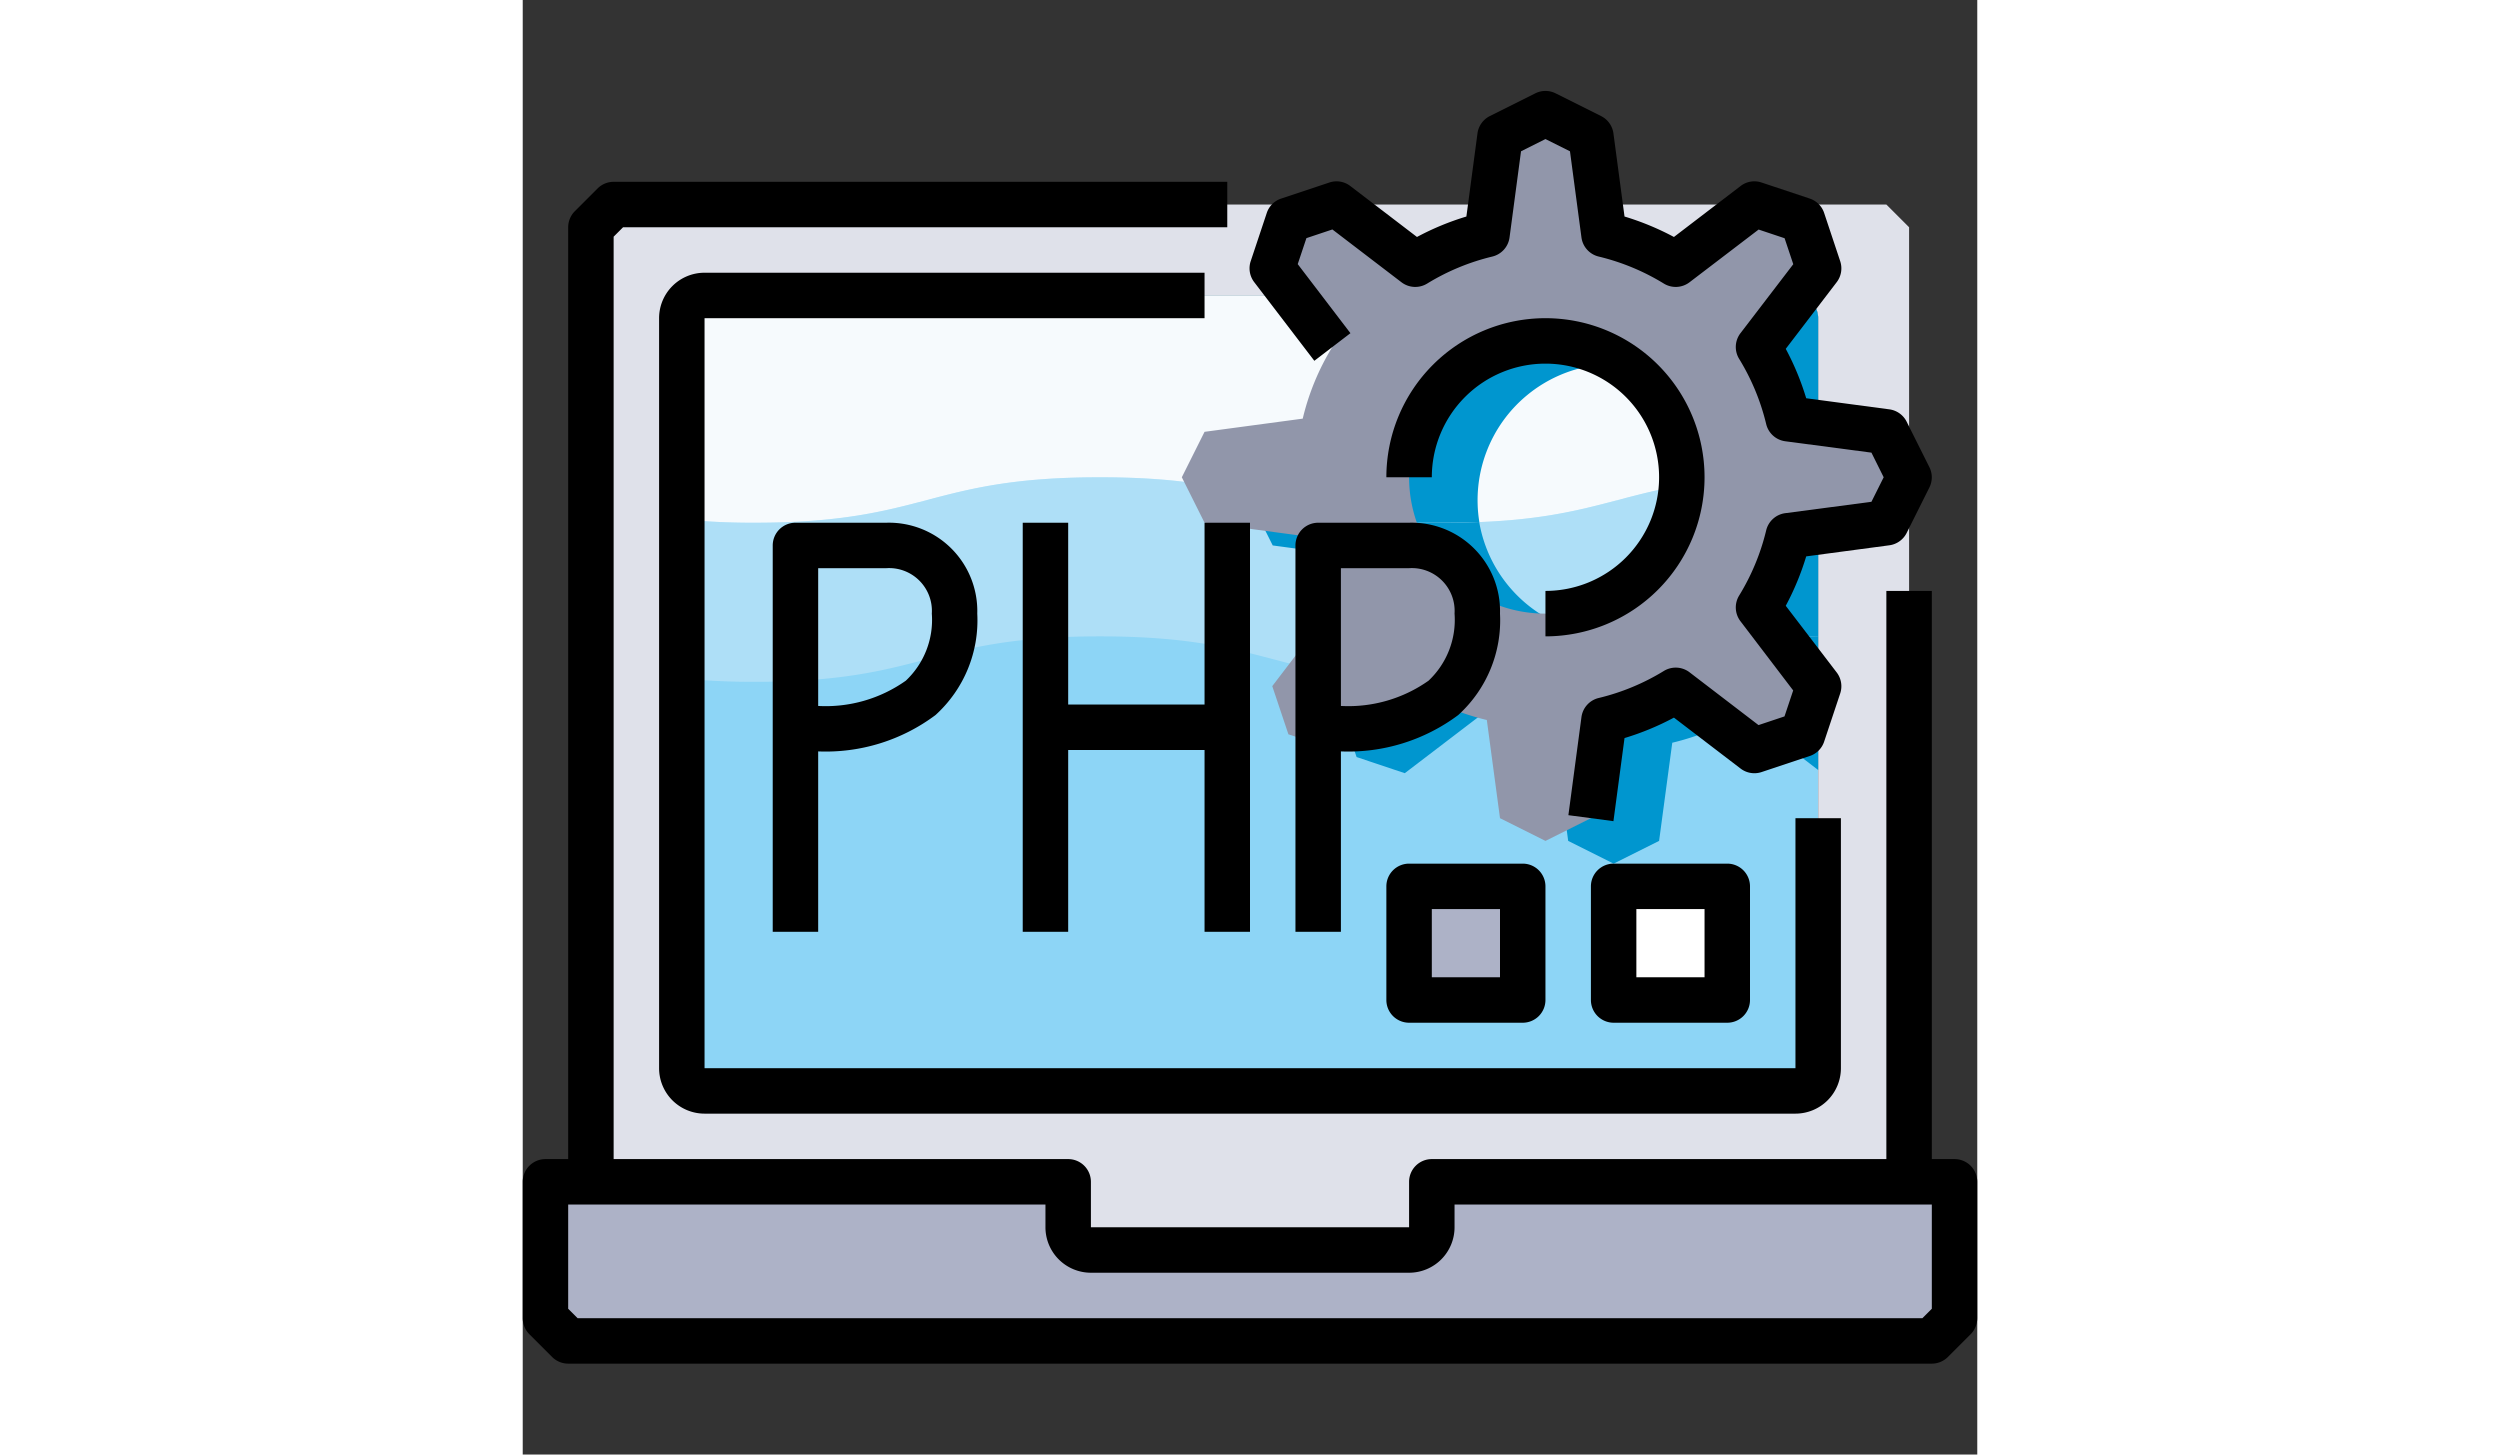 <svg xmlns="http://www.w3.org/2000/svg" width="110" viewBox="0 0 64 64"><rect x="0" y="0" width="64" height="64" fill="#333333" stroke="none"/><defs><style>.cls-3{fill:#adb2c7}.cls-6{fill:#0096cf}</style></defs><g id="_89-Php_Code" data-name="89-Php Code"><rect x="7" y="13" width="50" height="35" rx="1" ry="1" style="fill:#8dd5f6"/><path d="M61 10v42H40v2a1 1 0 0 1-1 1H25a1 1 0 0 1-1-1v-2H3V10l1-1h56zm-4 37V14a1 1 0 0 0-1-1H8a1 1 0 0 0-1 1v33a1 1 0 0 0 1 1h48a1 1 0 0 0 1-1z" style="fill:#dfe1ea"/><path class="cls-3" d="M63 52v6l-1 1H2l-1-1v-6h23v2a1 1 0 0 0 1 1h14a1 1 0 0 0 1-1v-2h23z"/><path d="M55.8 21c-7.6 0-7.6 2-15.2 2s-7.6-2-15.2-2-7.6 2-15.2 2a31.65 31.65 0 0 1-3.2-.15v7a31.65 31.65 0 0 0 3.2.15c7.6 0 7.6-2 15.2-2s7.6 2 15.2 2 7.6-2 15.2-2c.43 0 .82.01 1.2.022v-7A37.474 37.474 0 0 0 55.8 21z" style="fill:#aedff7"/><path d="M25.394 21c7.6 0 7.6 2 15.2 2s7.6-2 15.2-2c.43 0 .82.01 1.2.022V14a1 1 0 0 0-1-1H8a1 1 0 0 0-1 1v8.85a31.65 31.65 0 0 0 3.2.15c7.594 0 7.594-2 15.194-2z" style="fill:#f6fafd"/><path class="cls-6" d="M40.6 30a31.021 31.021 0 0 1-3.567-.184L35.98 31.19l.71 2.12 2.12.71 3.46-2.64a10.8 10.8 0 0 0 3.15 1.3L46 37l2 1 2-1 .58-4.32a10.8 10.8 0 0 0 3.15-1.3l3.27 2.5v-5.858A37.474 37.474 0 0 0 55.8 28c-7.6 0-7.6 2-15.2 2z"/><path class="cls-6" d="M53.918 21.051A6.066 6.066 0 0 1 54 22a6 6 0 0 1-11.914.969c-.466.019-.956.031-1.491.031a27.628 27.628 0 0 1-8.482-1.227L32 22l1 2 4.32.58a10.8 10.8 0 0 0 1.3 3.15l-1.592 2.086A31.021 31.021 0 0 0 40.6 30c7.6 0 7.6-2 15.2-2 .43 0 .82.01 1.2.022v-7A37.474 37.474 0 0 0 55.8 21c-.694 0-1.3.021-1.882.051z"/><path class="cls-6" d="M37.32 19.42 33 20l-.887 1.773A27.628 27.628 0 0 0 40.6 23c.535 0 1.025-.012 1.491-.031a5.993 5.993 0 1 1 11.832-1.918A35.364 35.364 0 0 1 57 21.022V14a.986.986 0 0 0-.079-.388 1.007 1.007 0 0 0-.533-.533A.982.982 0 0 0 56 13H36.125l2.495 3.27a10.8 10.8 0 0 0-1.3 3.15z"/><path d="m60 19 1 2-1 2-4.32.58a10.8 10.8 0 0 1-1.3 3.15l2.64 3.46-.71 2.12-2.12.71-3.46-2.64a10.8 10.8 0 0 1-3.15 1.3L47 36l-2 1-2-1-.58-4.32a10.8 10.8 0 0 1-3.15-1.3l-3.46 2.64-2.12-.71-.71-2.12 2.64-3.46a10.8 10.8 0 0 1-1.3-3.15L30 23l-1-2 1-2 4.32-.58a10.8 10.8 0 0 1 1.3-3.15l-2.64-3.46.71-2.12 2.12-.71 3.46 2.64a10.8 10.8 0 0 1 3.15-1.3L43 6l2-1 2 1 .58 4.32a10.8 10.8 0 0 1 3.15 1.3l3.46-2.64 2.12.71.71 2.12-2.64 3.46a10.8 10.8 0 0 1 1.3 3.15zm-9 2a6 6 0 1 0-6 6 6 6 0 0 0 6-6z" style="fill:#9196aa"/><path class="cls-3" d="M39 39h5v5h-5z"/><path style="fill:#fff" d="M48 39h5v5h-5z"/><path d="M63 51h-1V26h-2v25H40a1 1 0 0 0-1 1v2H25v-2a1 1 0 0 0-1-1H4V10.414L4.414 10H31V8H4a1 1 0 0 0-.707.293l-1 1A1 1 0 0 0 2 10v41H1a1 1 0 0 0-1 1v6a1 1 0 0 0 .293.707l1 1A1 1 0 0 0 2 60h60a1 1 0 0 0 .707-.293l1-1A1 1 0 0 0 64 58v-6a1 1 0 0 0-1-1zm-1 6.586-.414.414H2.414L2 57.586V53h21v1a2 2 0 0 0 2 2h14a2 2 0 0 0 2-2v-1h21z"/><path d="M6 14v33a2 2 0 0 0 2 2h48a2 2 0 0 0 2-2V36h-2v11H8V14h22v-2H8a2 2 0 0 0-2 2z"/><path d="m34.831 15.875 1.588-1.215-2.319-3.039.382-1.143 1.143-.382 3.039 2.323a1 1 0 0 0 1.13.059 9.911 9.911 0 0 1 2.869-1.19 1 1 0 0 0 .757-.841l.505-3.79L45 6.118l1.079.539.505 3.79a1 1 0 0 0 .757.841 9.911 9.911 0 0 1 2.869 1.19 1 1 0 0 0 1.13-.059l3.039-2.319 1.143.382.382 1.143-2.323 3.035a1 1 0 0 0-.059 1.13 9.911 9.911 0 0 1 1.19 2.869 1 1 0 0 0 .841.757l3.79.5.539 1.084-.539 1.079-3.79.5a1 1 0 0 0-.841.757 9.911 9.911 0 0 1-1.19 2.869 1 1 0 0 0 .059 1.13l2.319 3.044-.382 1.143-1.143.382-3.035-2.323a1 1 0 0 0-1.13-.059 9.911 9.911 0 0 1-2.869 1.19 1 1 0 0 0-.757.841l-.575 4.315 1.982.264.488-3.657a11.867 11.867 0 0 0 2.174-.9l2.932 2.241a1 1 0 0 0 .924.155l2.121-.707a.994.994 0 0 0 .632-.632l.707-2.121a1 1 0 0 0-.155-.924l-2.241-2.932a11.867 11.867 0 0 0 .9-2.174l3.657-.488a1 1 0 0 0 .763-.544l1-2a1 1 0 0 0 0-.894l-1-2a1 1 0 0 0-.763-.544l-3.657-.488a11.867 11.867 0 0 0-.9-2.174l2.241-2.932a1 1 0 0 0 .155-.924l-.707-2.123a.994.994 0 0 0-.632-.632l-2.121-.707a.989.989 0 0 0-.924.155l-2.932 2.241a11.867 11.867 0 0 0-2.174-.9l-.488-3.657a1 1 0 0 0-.544-.763l-2-1a1 1 0 0 0-.894 0l-2 1a1 1 0 0 0-.544.763l-.488 3.657a11.867 11.867 0 0 0-2.174.9l-2.932-2.241a.991.991 0 0 0-.924-.155l-2.121.707a.994.994 0 0 0-.632.632l-.707 2.121a1 1 0 0 0 .155.924z"/><path d="M45 26v2a7 7 0 1 0-7-7h2a5 5 0 1 1 5 5zM53 45a1 1 0 0 0 1-1v-5a1 1 0 0 0-1-1h-5a1 1 0 0 0-1 1v5a1 1 0 0 0 1 1zm-4-5h3v3h-3zM39 38a1 1 0 0 0-1 1v5a1 1 0 0 0 1 1h5a1 1 0 0 0 1-1v-5a1 1 0 0 0-1-1zm4 5h-3v-3h3zM12 23a1 1 0 0 0-1 1v17h2v-7.938a8.057 8.057 0 0 0 5.162-1.6A5.621 5.621 0 0 0 20 27a3.888 3.888 0 0 0-4-4zm6 4a3.671 3.671 0 0 1-1.144 2.95A6.1 6.1 0 0 1 13 31.062V25h3a1.883 1.883 0 0 1 2 2z"/><path d="M34 24v17h2v-7.938a8.078 8.078 0 0 0 5.162-1.6A5.621 5.621 0 0 0 43 27a3.888 3.888 0 0 0-4-4h-4a1 1 0 0 0-1 1zm2 1h3a1.883 1.883 0 0 1 2 2 3.671 3.671 0 0 1-1.144 2.95A6.112 6.112 0 0 1 36 31.062zM32 41V23h-2v8h-6v-8h-2v18h2v-8h6v8h2z"/></g></svg>

